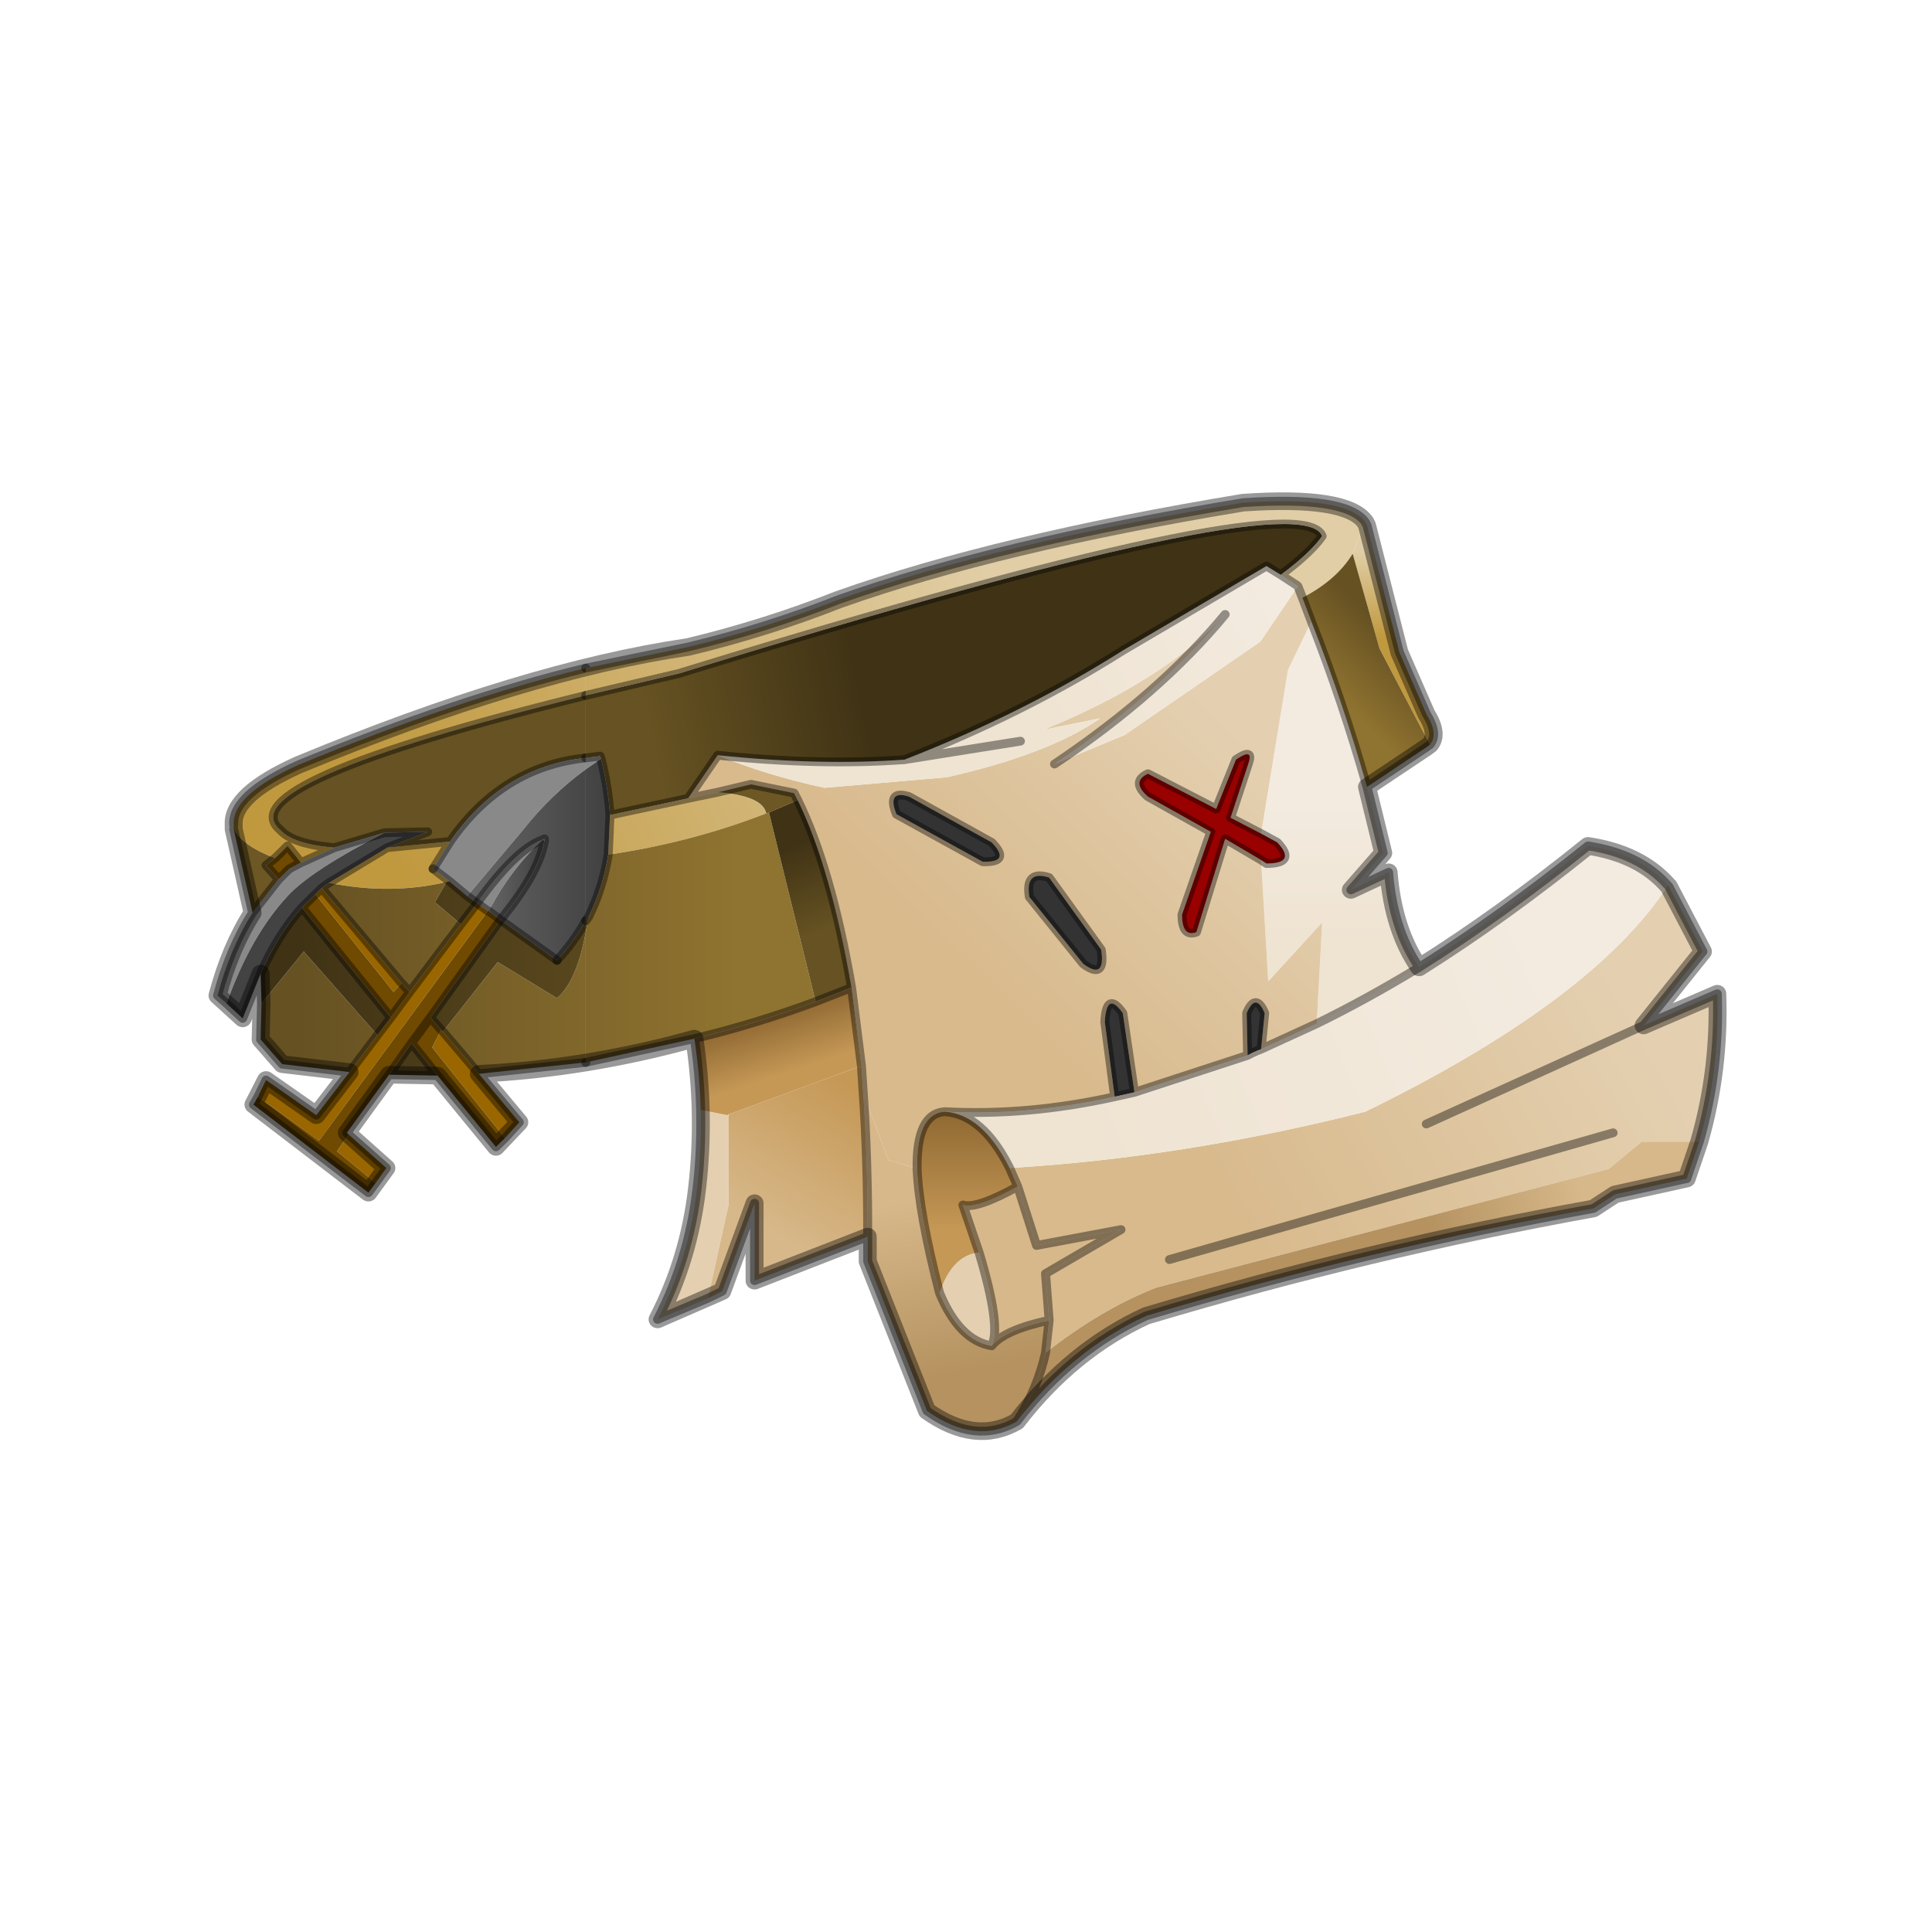 <?xml version="1.0" encoding="UTF-8" standalone="no"?>
<svg xmlns:xlink="http://www.w3.org/1999/xlink" height="440.0px" width="440.0px" xmlns="http://www.w3.org/2000/svg">
  <g transform="matrix(10.0, 0.0, 0.0, 10.0, 0.0, 0.0)">
    <use height="44.0" transform="matrix(0.909, 0.0, 0.0, 0.909, 2.0, 2.0)" width="44.0" xlink:href="#sprite0"/>
  </g>
  <defs>
    <g id="sprite0" transform="matrix(1.0, 0.0, 0.0, 1.0, 0.0, 0.0)">
      <use height="44.0" transform="matrix(1.0, 0.0, 0.0, 1.0, 0.0, 0.0)" width="44.0" xlink:href="#shape0"/>
      <use height="53.85" transform="matrix(0.45, 0.0, 0.0, 0.441, 3.025, 10.129)" width="84.5" xlink:href="#sprite1"/>
    </g>
    <g id="shape0" transform="matrix(1.0, 0.0, 0.0, 1.0, 0.0, 0.0)">
      <path d="M44.0 44.0 L0.0 44.0 0.0 0.0 44.0 0.0 44.0 44.0" fill="#43adca" fill-opacity="0.0" fill-rule="evenodd" stroke="none"/>
    </g>
    <g id="sprite1" transform="matrix(1.0, 0.0, 0.0, 1.0, 0.5, 0.5)">
      <use height="53.85" transform="matrix(1.0, 0.0, 0.0, 1.0, -0.5, -0.5)" width="84.5" xlink:href="#shape1"/>
    </g>
    <g id="shape1" transform="matrix(1.0, 0.0, 0.0, 1.0, 42.25, 26.95)">
      <path d="M-40.85 -7.8 L-40.85 -7.85 -40.85 -8.05 Q-40.95 -9.75 -37.25 -11.45 -28.35 -15.2 -21.25 -16.95 L-21.25 -15.4 Q-41.3 -10.35 -38.25 -7.75 -37.55 -6.95 -35.25 -6.75 L-37.1 -5.9 -37.85 -6.85 -38.55 -6.15 Q-40.35 -6.85 -40.85 -7.8 M-35.55 -4.75 L-32.3 -6.75 -28.8 -7.1 -29.75 -5.55 -28.85 -4.85 -29.0 -4.8 Q-32.1 -4.05 -35.55 -4.75" fill="url(#gradient0)" fill-rule="evenodd" stroke="none"/>
      <path d="M-21.25 -15.4 L-21.25 -11.85 Q-25.9 -11.35 -28.8 -7.1 L-32.3 -6.75 -30.05 -7.65 -32.45 -7.6 -35.25 -6.75 Q-37.55 -6.95 -38.25 -7.75 -41.3 -10.35 -21.25 -15.4" fill="url(#gradient1)" fill-rule="evenodd" stroke="none"/>
      <path d="M-21.25 -11.85 L-21.25 -11.2 Q-23.2 -9.75 -24.75 -7.75 L-27.85 -4.0 -28.85 -4.85 -29.75 -5.55 -28.8 -7.1 Q-25.9 -11.35 -21.25 -11.85 M-41.25 2.1 L-41.75 1.65 Q-41.05 -1.05 -39.8 -3.05 L-38.35 -4.95 -37.75 -5.55 -37.1 -5.9 -35.25 -6.75 -32.45 -7.6 Q-36.55 -5.45 -37.85 -4.0 -39.9 -1.75 -41.25 2.1 M-23.55 -7.15 L-23.65 -7.2 -23.55 -7.25 -23.55 -7.15 M-23.65 -7.2 Q-25.45 -5.5 -26.65 -3.15 L-26.7 -3.15 -27.3 -3.6 Q-25.15 -6.65 -23.65 -7.2" fill="#898989" fill-rule="evenodd" stroke="none"/>
      <path d="M-39.35 0.4 L-40.35 2.95 -41.25 2.1 Q-39.9 -1.75 -37.85 -4.0 -36.55 -5.45 -32.45 -7.6 L-30.05 -7.65 -32.3 -6.75 -35.55 -4.75 -35.95 -4.45 -36.3 -4.1 -37.05 -3.35 Q-38.4 -1.8 -39.35 0.4" fill="#434343" fill-rule="evenodd" stroke="none"/>
      <path d="M-21.25 -1.95 L-21.25 5.45 -27.2 6.1 -29.2 3.7 -26.15 -0.25 -22.85 1.8 Q-21.75 0.85 -21.25 -1.95 M-34.4 6.0 L-38.15 5.55 -39.35 4.15 -39.3 2.1 -36.95 -0.85 -32.85 3.9 -34.4 6.0 M-31.5 0.95 L-35.95 -4.45 -35.55 -4.75 Q-32.1 -4.05 -29.0 -4.8 L-29.65 -3.65 -28.2 -2.4 -31.05 1.45 -31.5 0.95" fill="url(#gradient2)" fill-rule="evenodd" stroke="none"/>
      <path d="M-27.2 6.1 L-24.95 8.85 -25.75 9.75 -29.8 4.6 -29.3 3.6 -29.2 3.7 -27.2 6.1 M-34.45 9.55 L-32.35 11.45 -32.95 12.3 -35.1 10.5 -34.45 9.55 M-39.5 7.4 L-39.05 6.45 -36.25 8.45 -34.4 6.0 -32.85 3.9 -32.1 2.9 -31.05 1.45 -28.2 -2.4 -27.3 -3.6 -26.7 -3.15 -36.1 9.9 -39.5 7.4 M-36.3 -4.1 L-35.95 -4.45 -31.5 0.95 -31.95 1.45 -36.3 -4.1" fill="#996600" fill-rule="evenodd" stroke="none"/>
      <path d="M-25.75 9.75 L-26.25 10.25 -29.5 6.2 -30.95 4.35 -29.9 2.9 -30.95 4.35 -32.2 6.15 -34.55 9.45 -34.45 9.55 -35.1 10.5 -32.95 12.3 -33.35 12.85 -39.75 7.85 -39.5 7.4 -36.1 9.9 -26.7 -3.15 -26.65 -3.15 -26.0 -2.65 -29.9 2.9 -29.3 3.6 -29.8 4.6 -25.75 9.75 M-38.55 -6.15 L-37.85 -6.85 -37.1 -5.9 -37.75 -5.55 -38.35 -4.95 -39.05 -5.75 -38.55 -6.15 M-36.3 -4.1 L-31.95 1.45 -31.5 0.95 -31.05 1.45 -32.1 2.9 -37.05 -3.35 -36.3 -4.1" fill="#6f4a00" fill-rule="evenodd" stroke="none"/>
      <path d="M-39.8 -3.05 L-40.85 -7.8 Q-40.35 -6.85 -38.55 -6.15 L-39.05 -5.75 -38.35 -4.95 -39.8 -3.05" fill="#6d5724" fill-rule="evenodd" stroke="none"/>
      <path d="M-23.65 -7.2 L-23.55 -7.15 Q-23.85 -5.3 -26.0 -2.65 L-26.65 -3.15 Q-25.45 -5.5 -23.65 -7.2" fill="url(#gradient3)" fill-rule="evenodd" stroke="none"/>
      <path d="M-21.25 -11.2 L-21.25 -2.6 Q-21.9 -1.4 -22.85 -0.35 L-26.0 -2.65 Q-23.85 -5.3 -23.55 -7.15 L-23.55 -7.25 -23.65 -7.2 Q-25.15 -6.65 -27.3 -3.6 L-27.85 -4.0 -24.75 -7.75 Q-23.2 -9.75 -21.25 -11.2" fill="url(#gradient4)" fill-rule="evenodd" stroke="none"/>
      <path d="M-21.25 -2.6 L-21.25 -1.95 Q-21.75 0.85 -22.85 1.8 L-26.15 -0.25 -29.2 3.7 -29.3 3.6 -29.9 2.9 -26.0 -2.65 -22.85 -0.35 Q-21.9 -1.4 -21.25 -2.6 M-29.5 6.2 L-32.2 6.15 -30.95 4.35 -29.5 6.2 M-39.3 2.1 L-39.35 0.4 Q-38.4 -1.8 -37.05 -3.35 L-32.1 2.9 -32.85 3.9 -36.95 -0.85 -39.3 2.1 M-27.85 -4.0 L-27.3 -3.6 -28.2 -2.4 -29.65 -3.65 -29.0 -4.8 -28.85 -4.85 -27.85 -4.0" fill="url(#gradient5)" fill-rule="evenodd" stroke="none"/>
      <path d="M-40.85 -8.05 Q-40.95 -9.75 -37.25 -11.45 -28.35 -15.2 -21.25 -16.95 M-21.25 5.45 L-27.2 6.1 -24.95 8.85 -25.75 9.75 -26.25 10.25 -29.5 6.2 -32.2 6.15 -34.55 9.45 -34.45 9.55 -32.35 11.45 -32.95 12.3 -33.35 12.85 -39.75 7.85 -39.5 7.4 -39.05 6.45 -36.25 8.45 -34.4 6.0 -38.15 5.55 -39.35 4.15 -39.3 2.1 -39.35 0.4 -40.35 2.95 -41.25 2.1 -41.75 1.65 Q-41.05 -1.05 -39.8 -3.05 L-40.85 -7.8 M-38.55 -6.15 L-37.85 -6.85 -37.1 -5.9 -35.25 -6.75 Q-37.55 -6.95 -38.25 -7.75 -41.3 -10.35 -21.25 -15.4 M-32.45 -7.6 L-35.25 -6.75 M-35.95 -4.45 L-36.3 -4.1 -37.05 -3.35 -32.1 2.9 -31.05 1.45 -31.5 0.95 -35.95 -4.45 -35.55 -4.75 -32.3 -6.75 -30.05 -7.65 -32.45 -7.6 M-37.1 -5.9 L-37.75 -5.55 -38.35 -4.95 -39.8 -3.05 M-38.55 -6.15 L-39.05 -5.75 -38.35 -4.95 M-23.55 -7.15 L-23.55 -7.25 -23.65 -7.2 M-26.0 -2.65 Q-23.85 -5.3 -23.55 -7.15 M-27.3 -3.6 Q-25.15 -6.65 -23.65 -7.2 M-28.2 -2.4 L-27.3 -3.6 M-22.85 -0.35 Q-21.9 -1.4 -21.25 -2.6 M-28.8 -7.1 L-29.75 -5.55 M-21.25 -11.85 Q-25.9 -11.35 -28.8 -7.1 L-32.3 -6.75 M-29.3 3.6 L-29.9 2.9 -30.95 4.35 -29.5 6.2 M-27.2 6.1 L-29.2 3.7 -29.3 3.6 M-32.2 6.15 L-30.95 4.35 M-32.1 2.9 L-32.85 3.9 -34.4 6.0 M-39.35 0.4 Q-38.4 -1.8 -37.05 -3.35 M-29.9 2.9 L-26.0 -2.65 M-28.2 -2.4 L-31.05 1.45" fill="none" stroke="#000000" stroke-linecap="round" stroke-linejoin="round" stroke-opacity="0.4" stroke-width="0.5"/>
      <path d="M-26.65 -3.15 L-26.0 -2.65 -22.85 -0.35 M-27.85 -4.0 L-27.3 -3.6 -26.7 -3.15 -26.65 -3.15 M-28.85 -4.85 L-27.85 -4.0 M-29.75 -5.55 L-28.85 -4.85" fill="none" stroke="#000000" stroke-linecap="round" stroke-linejoin="round" stroke-opacity="0.4" stroke-width="0.5"/>
      <path d="M22.15 -25.25 L22.25 -25.05 24.05 -17.85 25.55 -14.35 Q26.25 -13.2 25.75 -12.6 L22.95 -18.05 21.45 -23.45 22.15 -25.25" fill="url(#gradient6)" fill-rule="evenodd" stroke="none"/>
      <path d="M22.25 -10.2 L23.15 -6.45 21.35 -4.35 23.45 -5.35 Q23.7 -2.1 25.15 0.05 22.25 1.85 19.45 3.25 L19.75 -2.5 16.75 0.85 16.35 -6.05 16.65 -5.85 Q18.35 -5.85 17.25 -7.05 L16.35 -7.55 17.85 -16.85 19.15 -19.6 Q20.9 -15.05 22.25 -10.2" fill="url(#gradient7)" fill-rule="evenodd" stroke="none"/>
      <path d="M18.4 -21.6 L18.65 -20.95 19.15 -19.6 17.85 -16.85 16.35 -7.55 14.65 -8.45 15.65 -11.55 Q15.95 -12.45 14.95 -11.75 L13.85 -8.95 10.05 -10.95 Q9.1 -10.5 10.05 -9.65 L13.55 -7.65 11.95 -2.95 Q11.95 -1.65 12.75 -1.95 L14.35 -7.25 16.35 -6.05 16.75 0.85 19.75 -2.5 19.45 3.25 16.35 4.7 16.55 2.65 Q16.05 1.45 15.55 2.65 L15.6 5.05 9.3 7.15 8.65 2.65 Q7.75 1.35 7.65 3.15 L8.2 7.4 Q3.35 8.5 -1.25 8.25 -2.85 8.35 -2.8 11.5 L-4.4 11.0 -5.8 7.2 -5.9 5.65 -6.45 1.2 Q-7.6 -5.6 -9.45 -9.45 L-9.65 -9.85 -12.05 -10.35 -13.9 -9.9 -15.55 -9.55 -13.9 -12.0 Q-11.15 -10.85 -7.95 -10.15 L-1.15 -10.75 Q4.5 -12.05 7.4 -14.1 L4.25 -13.45 Q10.95 -16.25 14.35 -20.0 10.7 -15.5 4.85 -11.5 L8.75 -13.15 16.3 -18.45 18.4 -21.6 M6.45 -0.15 Q7.7 0.8 7.45 -0.95 L4.55 -5.05 Q3.2 -5.5 3.45 -3.95 L6.45 -0.15 M1.35 -7.05 L-3.25 -9.65 Q-4.5 -10.05 -3.95 -8.65 L0.85 -5.95 Q2.45 -5.9 1.35 -7.05" fill="url(#gradient8)" fill-rule="evenodd" stroke="none"/>
      <path d="M17.45 -22.25 L18.35 -21.65 18.4 -21.6 16.3 -18.45 8.75 -13.15 4.85 -11.5 Q10.7 -15.5 14.35 -20.0 10.95 -16.25 4.25 -13.45 L7.4 -14.1 Q4.5 -12.05 -1.15 -10.75 L-7.95 -10.15 Q-11.15 -10.85 -13.9 -12.0 -8.2 -11.4 -3.5 -11.75 3.15 -14.4 8.65 -17.95 L16.65 -22.75 17.45 -22.25 M2.95 -12.8 L-3.5 -11.75 2.95 -12.8" fill="url(#gradient9)" fill-rule="evenodd" stroke="none"/>
      <path d="M-21.25 -11.85 L-21.25 -15.4 -16.05 -16.65 Q18.6 -27.55 19.75 -24.45 19.1 -23.5 17.45 -22.25 L16.65 -22.75 8.65 -17.95 Q3.15 -14.4 -3.5 -11.75 -8.2 -11.4 -13.9 -12.0 L-15.55 -9.55 -19.9 -8.6 Q-20.0 -10.15 -20.4 -11.8 L-20.45 -11.95 -21.25 -11.85" fill="url(#gradient10)" fill-rule="evenodd" stroke="none"/>
      <path d="M-21.25 -15.4 L-21.25 -16.95 -15.55 -18.15 Q-11.25 -19.2 -7.15 -20.85 1.7 -24.05 15.35 -26.35 21.1 -26.75 22.15 -25.25 L21.45 -23.45 Q20.55 -21.95 18.65 -20.95 L18.4 -21.6 18.35 -21.65 17.45 -22.25 Q19.1 -23.5 19.75 -24.45 18.6 -27.55 -16.05 -16.65 L-21.25 -15.4 M-15.55 -9.55 L-13.9 -9.9 Q-11.4 -9.7 -11.2 -8.7 -15.35 -7.05 -20.0 -6.35 L-19.9 -8.6 -15.55 -9.55" fill="url(#gradient11)" fill-rule="evenodd" stroke="none"/>
      <path d="M25.75 -12.6 L25.55 -12.45 22.25 -10.2 Q20.9 -15.05 19.15 -19.6 L18.65 -20.95 Q20.55 -21.95 21.45 -23.45 L22.95 -18.05 25.75 -12.6" fill="url(#gradient12)" fill-rule="evenodd" stroke="none"/>
      <path d="M16.35 -6.05 L14.35 -7.25 12.75 -1.95 Q11.95 -1.65 11.95 -2.95 L13.55 -7.65 10.05 -9.65 Q9.1 -10.5 10.05 -10.95 L13.85 -8.95 14.95 -11.75 Q15.95 -12.45 15.65 -11.55 L14.65 -8.45 16.35 -7.55 17.25 -7.05 Q18.35 -5.85 16.65 -5.85 L16.35 -6.05" fill="#990000" fill-rule="evenodd" stroke="none"/>
      <path d="M8.2 7.4 L7.65 3.15 Q7.75 1.35 8.65 2.65 L9.3 7.15 8.2 7.4 M15.6 5.05 L15.55 2.65 Q16.05 1.45 16.55 2.65 L16.35 4.7 Q15.95 4.85 15.6 5.05 M1.35 -7.05 Q2.45 -5.9 0.85 -5.95 L-3.95 -8.65 Q-4.5 -10.05 -3.25 -9.65 L1.35 -7.05 M6.45 -0.15 L3.45 -3.95 Q3.2 -5.5 4.55 -5.05 L7.45 -0.95 Q7.7 0.8 6.45 -0.15" fill="#333333" fill-rule="evenodd" stroke="none"/>
      <path d="M39.0 -4.6 L39.05 -4.55 40.95 -0.85 37.65 3.35 41.75 1.55 Q41.9 5.85 40.75 9.95 L37.55 9.95 35.7 11.5 10.5 18.25 Q7.4 19.5 4.35 21.95 L4.55 20.1 4.35 17.45 8.55 14.95 3.85 15.85 2.8 12.5 2.35 11.45 Q12.1 10.85 22.15 8.25 34.8 1.95 39.0 -4.6 M25.55 8.95 L37.65 3.35 25.55 8.95 M35.95 9.45 L11.25 16.65 35.95 9.45" fill="url(#gradient13)" fill-rule="evenodd" stroke="none"/>
      <path d="M25.15 0.05 Q29.75 -2.9 34.55 -6.85 37.45 -6.4 39.0 -4.6 34.8 1.95 22.15 8.25 12.1 10.85 2.35 11.45 0.85 8.4 -1.25 8.25 3.35 8.5 8.2 7.4 L9.3 7.15 15.6 5.05 Q15.95 4.85 16.35 4.7 L19.45 3.25 Q22.25 1.85 25.15 0.05" fill="url(#gradient14)" fill-rule="evenodd" stroke="none"/>
      <path d="M40.75 9.95 L40.05 12.05 36.05 12.95 34.85 13.75 Q22.4 16.05 9.95 19.85 5.8 21.8 2.75 25.85 3.9 24.0 4.35 21.95 7.4 19.5 10.5 18.25 L35.7 11.5 37.55 9.95 40.75 9.95" fill="url(#gradient15)" fill-rule="evenodd" stroke="none"/>
      <path d="M2.75 25.85 Q0.45 27.2 -2.25 25.25 L-5.55 16.75 -5.55 15.35 Q-5.55 10.8 -5.8 7.2 L-4.4 11.0 -2.8 11.5 Q-2.7 14.0 -1.55 18.55 -0.45 21.25 1.35 21.55 2.05 20.65 4.55 20.1 L4.35 21.95 Q3.9 24.0 2.75 25.85" fill="url(#gradient16)" fill-rule="evenodd" stroke="none"/>
      <path d="M4.55 20.1 Q2.05 20.65 1.35 21.55 1.9 20.5 0.65 16.25 L-0.25 13.55 Q0.5 13.8 2.8 12.5 L3.85 15.85 8.55 14.95 4.35 17.45 4.55 20.1" fill="#d7b88a" fill-rule="evenodd" stroke="none"/>
      <path d="M-14.45 18.85 L-17.25 20.05 Q-15.5 16.6 -15.05 12.6 -14.8 10.45 -14.85 8.15 L-13.35 8.45 -13.3 8.45 -13.3 13.55 -14.45 18.85 M1.35 21.55 Q-0.45 21.25 -1.55 18.55 -0.85 16.4 0.65 16.25 1.9 20.5 1.35 21.55" fill="#e4d0b1" fill-rule="evenodd" stroke="none"/>
      <path d="M-2.8 11.5 Q-2.85 8.35 -1.25 8.25 0.85 8.4 2.35 11.45 L2.8 12.5 Q0.5 13.8 -0.25 13.55 L0.65 16.25 Q-0.85 16.4 -1.55 18.55 -2.7 14.0 -2.8 11.5" fill="url(#gradient17)" fill-rule="evenodd" stroke="none"/>
      <path d="M-21.25 -11.2 L-21.25 -11.85 -20.45 -11.95 -20.4 -11.8 -21.25 -11.2" fill="#898989" fill-rule="evenodd" stroke="none"/>
      <path d="M-21.25 -2.6 L-21.25 -11.2 -20.4 -11.8 Q-20.0 -10.15 -19.9 -8.6 L-20.0 -6.35 Q-20.3 -4.45 -21.1 -2.8 L-21.25 -2.6" fill="url(#gradient18)" fill-rule="evenodd" stroke="none"/>
      <path d="M-21.25 -1.95 L-21.25 -2.6 -21.1 -2.8 -21.25 -1.95" fill="url(#gradient19)" fill-rule="evenodd" stroke="none"/>
      <path d="M-15.2 4.1 L-21.25 5.45 -21.25 -1.95 -21.1 -2.8 Q-20.3 -4.45 -20.0 -6.35 -15.35 -7.05 -11.2 -8.7 L-11.05 -8.75 -8.45 2.0 Q-11.75 3.25 -15.2 4.1" fill="url(#gradient20)" fill-rule="evenodd" stroke="none"/>
      <path d="M-13.9 -9.9 L-12.05 -10.35 -9.65 -9.85 -9.45 -9.45 -11.05 -8.75 -11.2 -8.7 Q-11.4 -9.7 -13.9 -9.9" fill="#6d5724" fill-rule="evenodd" stroke="none"/>
      <path d="M-9.45 -9.45 Q-7.6 -5.6 -6.45 1.2 L-8.45 2.0 -11.05 -8.75 -9.45 -9.45" fill="url(#gradient21)" fill-rule="evenodd" stroke="none"/>
      <path d="M-5.55 15.35 L-11.85 17.85 -11.85 13.45 -13.65 18.45 -14.45 18.85 -13.3 13.55 -13.3 8.45 -13.3 8.4 -5.9 5.65 -5.8 7.2 Q-5.55 10.8 -5.55 15.35" fill="url(#gradient22)" fill-rule="evenodd" stroke="none"/>
      <path d="M-14.85 8.15 Q-14.9 6.15 -15.2 4.1 -11.75 3.25 -8.45 2.0 L-6.45 1.2 -5.9 5.65 -13.3 8.4 -13.35 8.45 -14.85 8.15" fill="url(#gradient23)" fill-rule="evenodd" stroke="none"/>
      <path d="M-13.3 8.4 L-13.3 8.45 -13.35 8.45 -13.3 8.4" fill="#efe3d1" fill-rule="evenodd" stroke="none"/>
      <path d="M22.15 -25.25 L22.25 -25.05 24.05 -17.85 25.55 -14.35 Q26.25 -13.2 25.75 -12.6 L25.55 -12.45 22.25 -10.2 23.15 -6.45 21.35 -4.35 23.45 -5.35 Q23.7 -2.1 25.15 0.05 29.75 -2.9 34.55 -6.85 37.45 -6.4 39.0 -4.6 L39.05 -4.55 40.95 -0.85 37.65 3.35 41.75 1.55 Q41.9 5.85 40.75 9.95 L40.05 12.05 36.05 12.95 34.85 13.75 Q22.4 16.05 9.95 19.85 5.8 21.8 2.75 25.85 0.45 27.2 -2.25 25.25 L-5.55 16.75 -5.55 15.35 -11.85 17.85 -11.85 13.45 -13.65 18.45 -14.45 18.85 -17.25 20.05 Q-15.5 16.6 -15.05 12.6 -14.8 10.45 -14.85 8.15 -14.9 6.15 -15.2 4.1 L-21.25 5.45 M-21.25 -16.95 L-15.55 -18.15 Q-11.25 -19.2 -7.15 -20.85 1.7 -24.05 15.35 -26.35 21.1 -26.75 22.15 -25.25 M-21.25 -15.4 L-16.05 -16.65 Q18.6 -27.55 19.75 -24.45 19.1 -23.5 17.45 -22.25 L18.35 -21.65 18.4 -21.6 18.65 -20.95 M19.15 -19.6 L18.65 -20.95 M19.15 -19.6 Q20.9 -15.05 22.25 -10.2 M17.45 -22.25 L16.65 -22.75 8.65 -17.95 Q3.15 -14.4 -3.5 -11.75 L2.95 -12.8 M4.85 -11.5 Q10.7 -15.5 14.35 -20.0 M-13.9 -12.0 L-15.55 -9.55 -13.9 -9.9 -12.05 -10.35 -9.65 -9.85 -9.45 -9.45 Q-7.6 -5.6 -6.45 1.2 L-5.9 5.65 -5.8 7.2 Q-5.55 10.8 -5.55 15.35 M-2.8 11.5 Q-2.85 8.35 -1.25 8.25 3.35 8.5 8.2 7.4 L7.65 3.15 Q7.75 1.35 8.65 2.65 L9.3 7.15 15.6 5.05 15.55 2.65 Q16.05 1.45 16.55 2.65 L16.35 4.7 19.45 3.25 Q22.25 1.85 25.15 0.05 M16.35 -6.05 L14.35 -7.25 12.75 -1.95 Q11.95 -1.65 11.95 -2.95 L13.55 -7.65 10.05 -9.65 Q9.1 -10.5 10.05 -10.95 L13.85 -8.95 14.95 -11.75 Q15.95 -12.45 15.65 -11.55 L14.65 -8.45 16.35 -7.55 17.25 -7.05 Q18.35 -5.85 16.65 -5.85 L16.35 -6.05 M6.45 -0.15 Q7.7 0.8 7.45 -0.95 L4.55 -5.05 Q3.2 -5.5 3.45 -3.95 L6.45 -0.15 M1.35 -7.05 L-3.25 -9.65 Q-4.5 -10.05 -3.95 -8.65 L0.85 -5.95 Q2.45 -5.9 1.35 -7.05 M37.65 3.35 L25.55 8.95 M15.6 5.05 Q15.95 4.85 16.35 4.7 M8.2 7.4 L9.3 7.15 M4.55 20.1 Q2.05 20.65 1.35 21.55 -0.45 21.25 -1.55 18.55 -2.7 14.0 -2.8 11.5 M1.35 21.55 Q1.9 20.5 0.65 16.25 L-0.25 13.55 Q0.5 13.8 2.8 12.5 L3.85 15.85 8.55 14.95 4.35 17.45 4.55 20.1 4.35 21.95 Q3.9 24.0 2.75 25.85 M2.8 12.5 L2.35 11.45 Q0.85 8.4 -1.25 8.25 M11.25 16.65 L35.95 9.45 M-21.1 -2.8 L-21.25 -2.6 M-20.4 -11.8 L-20.45 -11.95 -21.25 -11.85 M-21.1 -2.8 Q-20.3 -4.45 -20.0 -6.35 L-19.9 -8.6 Q-20.0 -10.15 -20.4 -11.8 M-15.55 -9.55 L-19.9 -8.6 M-13.9 -12.0 Q-8.2 -11.4 -3.5 -11.75 M-8.45 2.0 L-6.45 1.2 M-8.45 2.0 Q-11.75 3.25 -15.2 4.1" fill="none" stroke="#000000" stroke-linecap="round" stroke-linejoin="round" stroke-opacity="0.4" stroke-width="0.5"/>
      <path d="M22.25 -25.05 L24.05 -17.85 25.55 -14.35 Q26.25 -13.2 25.75 -12.6 L25.55 -12.45 22.25 -10.2 23.15 -6.45 21.35 -4.35 23.45 -5.35 Q23.7 -2.1 25.15 0.05 29.75 -2.9 34.55 -6.85 37.45 -6.4 39.0 -4.6 L39.05 -4.55 40.95 -0.85 37.65 3.35 41.75 1.55 Q41.9 5.85 40.75 9.95 L40.05 12.05 36.05 12.95 34.85 13.75 Q22.4 16.05 9.95 19.85 5.8 21.8 2.75 25.85 0.45 27.2 -2.25 25.25 L-5.55 16.75 -5.55 15.35 -11.85 17.85 -11.85 13.45 -13.65 18.45 -17.25 20.05 Q-15.5 16.6 -15.05 12.6 -14.8 10.45 -14.85 8.15 -14.9 6.15 -15.2 4.1 -21.2 5.8 -27.2 6.1 L-24.95 8.85 -26.25 10.25 -29.5 6.2 -32.2 6.15 -34.55 9.45 -32.35 11.45 -33.35 12.85 -39.75 7.85 -39.05 6.45 -36.25 8.45 -34.4 6.0 -38.15 5.55 -39.35 4.15 -39.3 2.1 -39.35 0.4 -40.35 2.95 -41.75 1.65 Q-41.05 -1.05 -39.8 -3.05 L-40.85 -7.8 -40.85 -7.85 -40.85 -8.05 Q-40.95 -9.75 -37.25 -11.45 -24.6 -16.8 -15.55 -18.15 -11.25 -19.2 -7.15 -20.85 1.7 -24.05 15.35 -26.35 21.1 -26.75 22.15 -25.25 L22.25 -25.05 Z" fill="none" stroke="#000000" stroke-linecap="round" stroke-linejoin="round" stroke-opacity="0.4" stroke-width="1.0"/>
    </g>
    <linearGradient gradientTransform="matrix(0.02, -0.01, 0.004, 0.009, -14.9, -13.55)" gradientUnits="userSpaceOnUse" id="gradient0" spreadMethod="pad" x1="-819.2" x2="819.2">
      <stop offset="0.0" stop-color="#c0993f"/>
      <stop offset="1.0" stop-color="#e1cea6"/>
    </linearGradient>
    <linearGradient gradientTransform="matrix(0.007, -0.002, 0.001, 0.005, -11.7, -13.95)" gradientUnits="userSpaceOnUse" id="gradient1" spreadMethod="pad" x1="-819.2" x2="819.2">
      <stop offset="0.0" stop-color="#665222"/>
      <stop offset="1.0" stop-color="#403315"/>
    </linearGradient>
    <linearGradient gradientTransform="matrix(-0.015, 0.0, 0.0, -0.009, -25.0, -1.25)" gradientUnits="userSpaceOnUse" id="gradient2" spreadMethod="pad" x1="-819.2" x2="819.2">
      <stop offset="0.0" stop-color="#8f7330"/>
      <stop offset="1.0" stop-color="#665122"/>
    </linearGradient>
    <linearGradient gradientTransform="matrix(0.002, 0.0, 0.0, 0.003, -25.1, -4.95)" gradientUnits="userSpaceOnUse" id="gradient3" spreadMethod="pad" x1="-819.2" x2="819.2">
      <stop offset="0.0" stop-color="#666666"/>
      <stop offset="0.988" stop-color="#404040"/>
    </linearGradient>
    <linearGradient gradientTransform="matrix(0.005, 0.0, 0.0, 0.007, -23.9, -6.1)" gradientUnits="userSpaceOnUse" id="gradient4" spreadMethod="pad" x1="-819.2" x2="819.2">
      <stop offset="0.0" stop-color="#666666"/>
      <stop offset="0.988" stop-color="#404040"/>
    </linearGradient>
    <linearGradient gradientTransform="matrix(-0.015, 0.0, 0.0, -0.009, -25.0, -1.25)" gradientUnits="userSpaceOnUse" id="gradient5" spreadMethod="pad" x1="-819.2" x2="819.2">
      <stop offset="0.0" stop-color="#665222"/>
      <stop offset="1.0" stop-color="#403315"/>
    </linearGradient>
    <linearGradient gradientTransform="matrix(0.0, -0.003, 0.003, 0.0, 23.7, -21.1)" gradientUnits="userSpaceOnUse" id="gradient6" spreadMethod="pad" x1="-819.2" x2="819.2">
      <stop offset="0.0" stop-color="#c0993f"/>
      <stop offset="1.0" stop-color="#e1cea6"/>
    </linearGradient>
    <linearGradient gradientTransform="matrix(0.0, -0.005, 0.005, 0.0, 20.75, -5.25)" gradientUnits="userSpaceOnUse" id="gradient7" spreadMethod="pad" x1="-819.2" x2="819.2">
      <stop offset="0.0" stop-color="#efe3d1"/>
      <stop offset="1.0" stop-color="#f3ebe0"/>
    </linearGradient>
    <linearGradient gradientTransform="matrix(-0.009, 0.009, -0.015, -0.015, 6.35, -7.95)" gradientUnits="userSpaceOnUse" id="gradient8" spreadMethod="pad" x1="-819.2" x2="819.2">
      <stop offset="0.0" stop-color="#e4d0b1"/>
      <stop offset="0.988" stop-color="#d8ba8d"/>
    </linearGradient>
    <linearGradient gradientTransform="matrix(0.008, -0.005, 0.003, 0.005, 9.15, -19.35)" gradientUnits="userSpaceOnUse" id="gradient9" spreadMethod="pad" x1="-819.2" x2="819.2">
      <stop offset="0.0" stop-color="#efe3d1"/>
      <stop offset="1.0" stop-color="#f3ebe0"/>
    </linearGradient>
    <linearGradient gradientTransform="matrix(0.007, -0.002, 0.001, 0.005, -11.7, -13.95)" gradientUnits="userSpaceOnUse" id="gradient10" spreadMethod="pad" x1="-819.2" x2="819.2">
      <stop offset="0.0" stop-color="#665222"/>
      <stop offset="1.0" stop-color="#403315"/>
    </linearGradient>
    <linearGradient gradientTransform="matrix(0.02, -0.01, 0.004, 0.009, -14.9, -13.55)" gradientUnits="userSpaceOnUse" id="gradient11" spreadMethod="pad" x1="-819.2" x2="819.2">
      <stop offset="0.0" stop-color="#c0993f"/>
      <stop offset="1.0" stop-color="#e1cea6"/>
    </linearGradient>
    <linearGradient gradientTransform="matrix(0.002, -0.002, 0.005, 0.005, 22.25, -16.85)" gradientUnits="userSpaceOnUse" id="gradient12" spreadMethod="pad" x1="-819.2" x2="819.2">
      <stop offset="0.0" stop-color="#8f7330"/>
      <stop offset="1.0" stop-color="#665122"/>
    </linearGradient>
    <linearGradient gradientTransform="matrix(-0.014, 0.007, -0.005, -0.009, 26.25, 8.3)" gradientUnits="userSpaceOnUse" id="gradient13" spreadMethod="pad" x1="-819.2" x2="819.2">
      <stop offset="0.0" stop-color="#e4d0b1"/>
      <stop offset="0.988" stop-color="#d8ba8d"/>
    </linearGradient>
    <linearGradient gradientTransform="matrix(0.017, -0.007, 0.002, 0.005, 18.65, 4.75)" gradientUnits="userSpaceOnUse" id="gradient14" spreadMethod="pad" x1="-819.2" x2="819.2">
      <stop offset="0.0" stop-color="#efe3d1"/>
      <stop offset="1.0" stop-color="#f3ebe0"/>
    </linearGradient>
    <linearGradient gradientTransform="matrix(-0.005, 0.002, -0.001, -0.003, 29.7, 13.4)" gradientUnits="userSpaceOnUse" id="gradient15" spreadMethod="pad" x1="-819.2" x2="819.2">
      <stop offset="0.0" stop-color="#d7b88a"/>
      <stop offset="0.988" stop-color="#b59260"/>
    </linearGradient>
    <linearGradient gradientTransform="matrix(0.002, 0.006, -0.005, 0.001, -0.6, 18.0)" gradientUnits="userSpaceOnUse" id="gradient16" spreadMethod="pad" x1="-819.2" x2="819.2">
      <stop offset="0.0" stop-color="#d7b88a"/>
      <stop offset="0.988" stop-color="#b59260"/>
    </linearGradient>
    <linearGradient gradientTransform="matrix(0.0, -0.004, 0.003, 0.0, 0.0, 11.7)" gradientUnits="userSpaceOnUse" id="gradient17" spreadMethod="pad" x1="-819.2" x2="819.2">
      <stop offset="0.0" stop-color="#c59856"/>
      <stop offset="0.988" stop-color="#916a33"/>
    </linearGradient>
    <linearGradient gradientTransform="matrix(0.005, 0.0, 0.0, 0.007, -23.9, -6.1)" gradientUnits="userSpaceOnUse" id="gradient18" spreadMethod="pad" x1="-819.2" x2="819.2">
      <stop offset="0.0" stop-color="#666666"/>
      <stop offset="0.988" stop-color="#404040"/>
    </linearGradient>
    <linearGradient gradientTransform="matrix(-0.015, 0.0, 0.0, -0.009, -25.0, -1.25)" gradientUnits="userSpaceOnUse" id="gradient19" spreadMethod="pad" x1="-819.2" x2="819.2">
      <stop offset="0.0" stop-color="#665222"/>
      <stop offset="1.0" stop-color="#403315"/>
    </linearGradient>
    <linearGradient gradientTransform="matrix(-0.015, 0.0, 0.0, -0.009, -25.0, -1.25)" gradientUnits="userSpaceOnUse" id="gradient20" spreadMethod="pad" x1="-819.2" x2="819.2">
      <stop offset="0.0" stop-color="#8f7330"/>
      <stop offset="1.0" stop-color="#665122"/>
    </linearGradient>
    <linearGradient gradientTransform="matrix(-8.0E-4, -0.003, 0.001, -4.0E-4, -8.9, -4.45)" gradientUnits="userSpaceOnUse" id="gradient21" spreadMethod="pad" x1="-819.2" x2="819.2">
      <stop offset="0.0" stop-color="#665222"/>
      <stop offset="1.0" stop-color="#403315"/>
    </linearGradient>
    <linearGradient gradientTransform="matrix(0.003, -0.005, 0.005, 0.003, -8.8, 10.8)" gradientUnits="userSpaceOnUse" id="gradient22" spreadMethod="pad" x1="-819.2" x2="819.2">
      <stop offset="0.0" stop-color="#d7b88a"/>
      <stop offset="0.988" stop-color="#c59856"/>
    </linearGradient>
    <linearGradient gradientTransform="matrix(-5.0E-4, -0.002, 0.006, -0.002, -10.75, 4.5)" gradientUnits="userSpaceOnUse" id="gradient23" spreadMethod="pad" x1="-819.2" x2="819.2">
      <stop offset="0.0" stop-color="#c59856"/>
      <stop offset="0.988" stop-color="#916a33"/>
    </linearGradient>
  </defs>
</svg>
